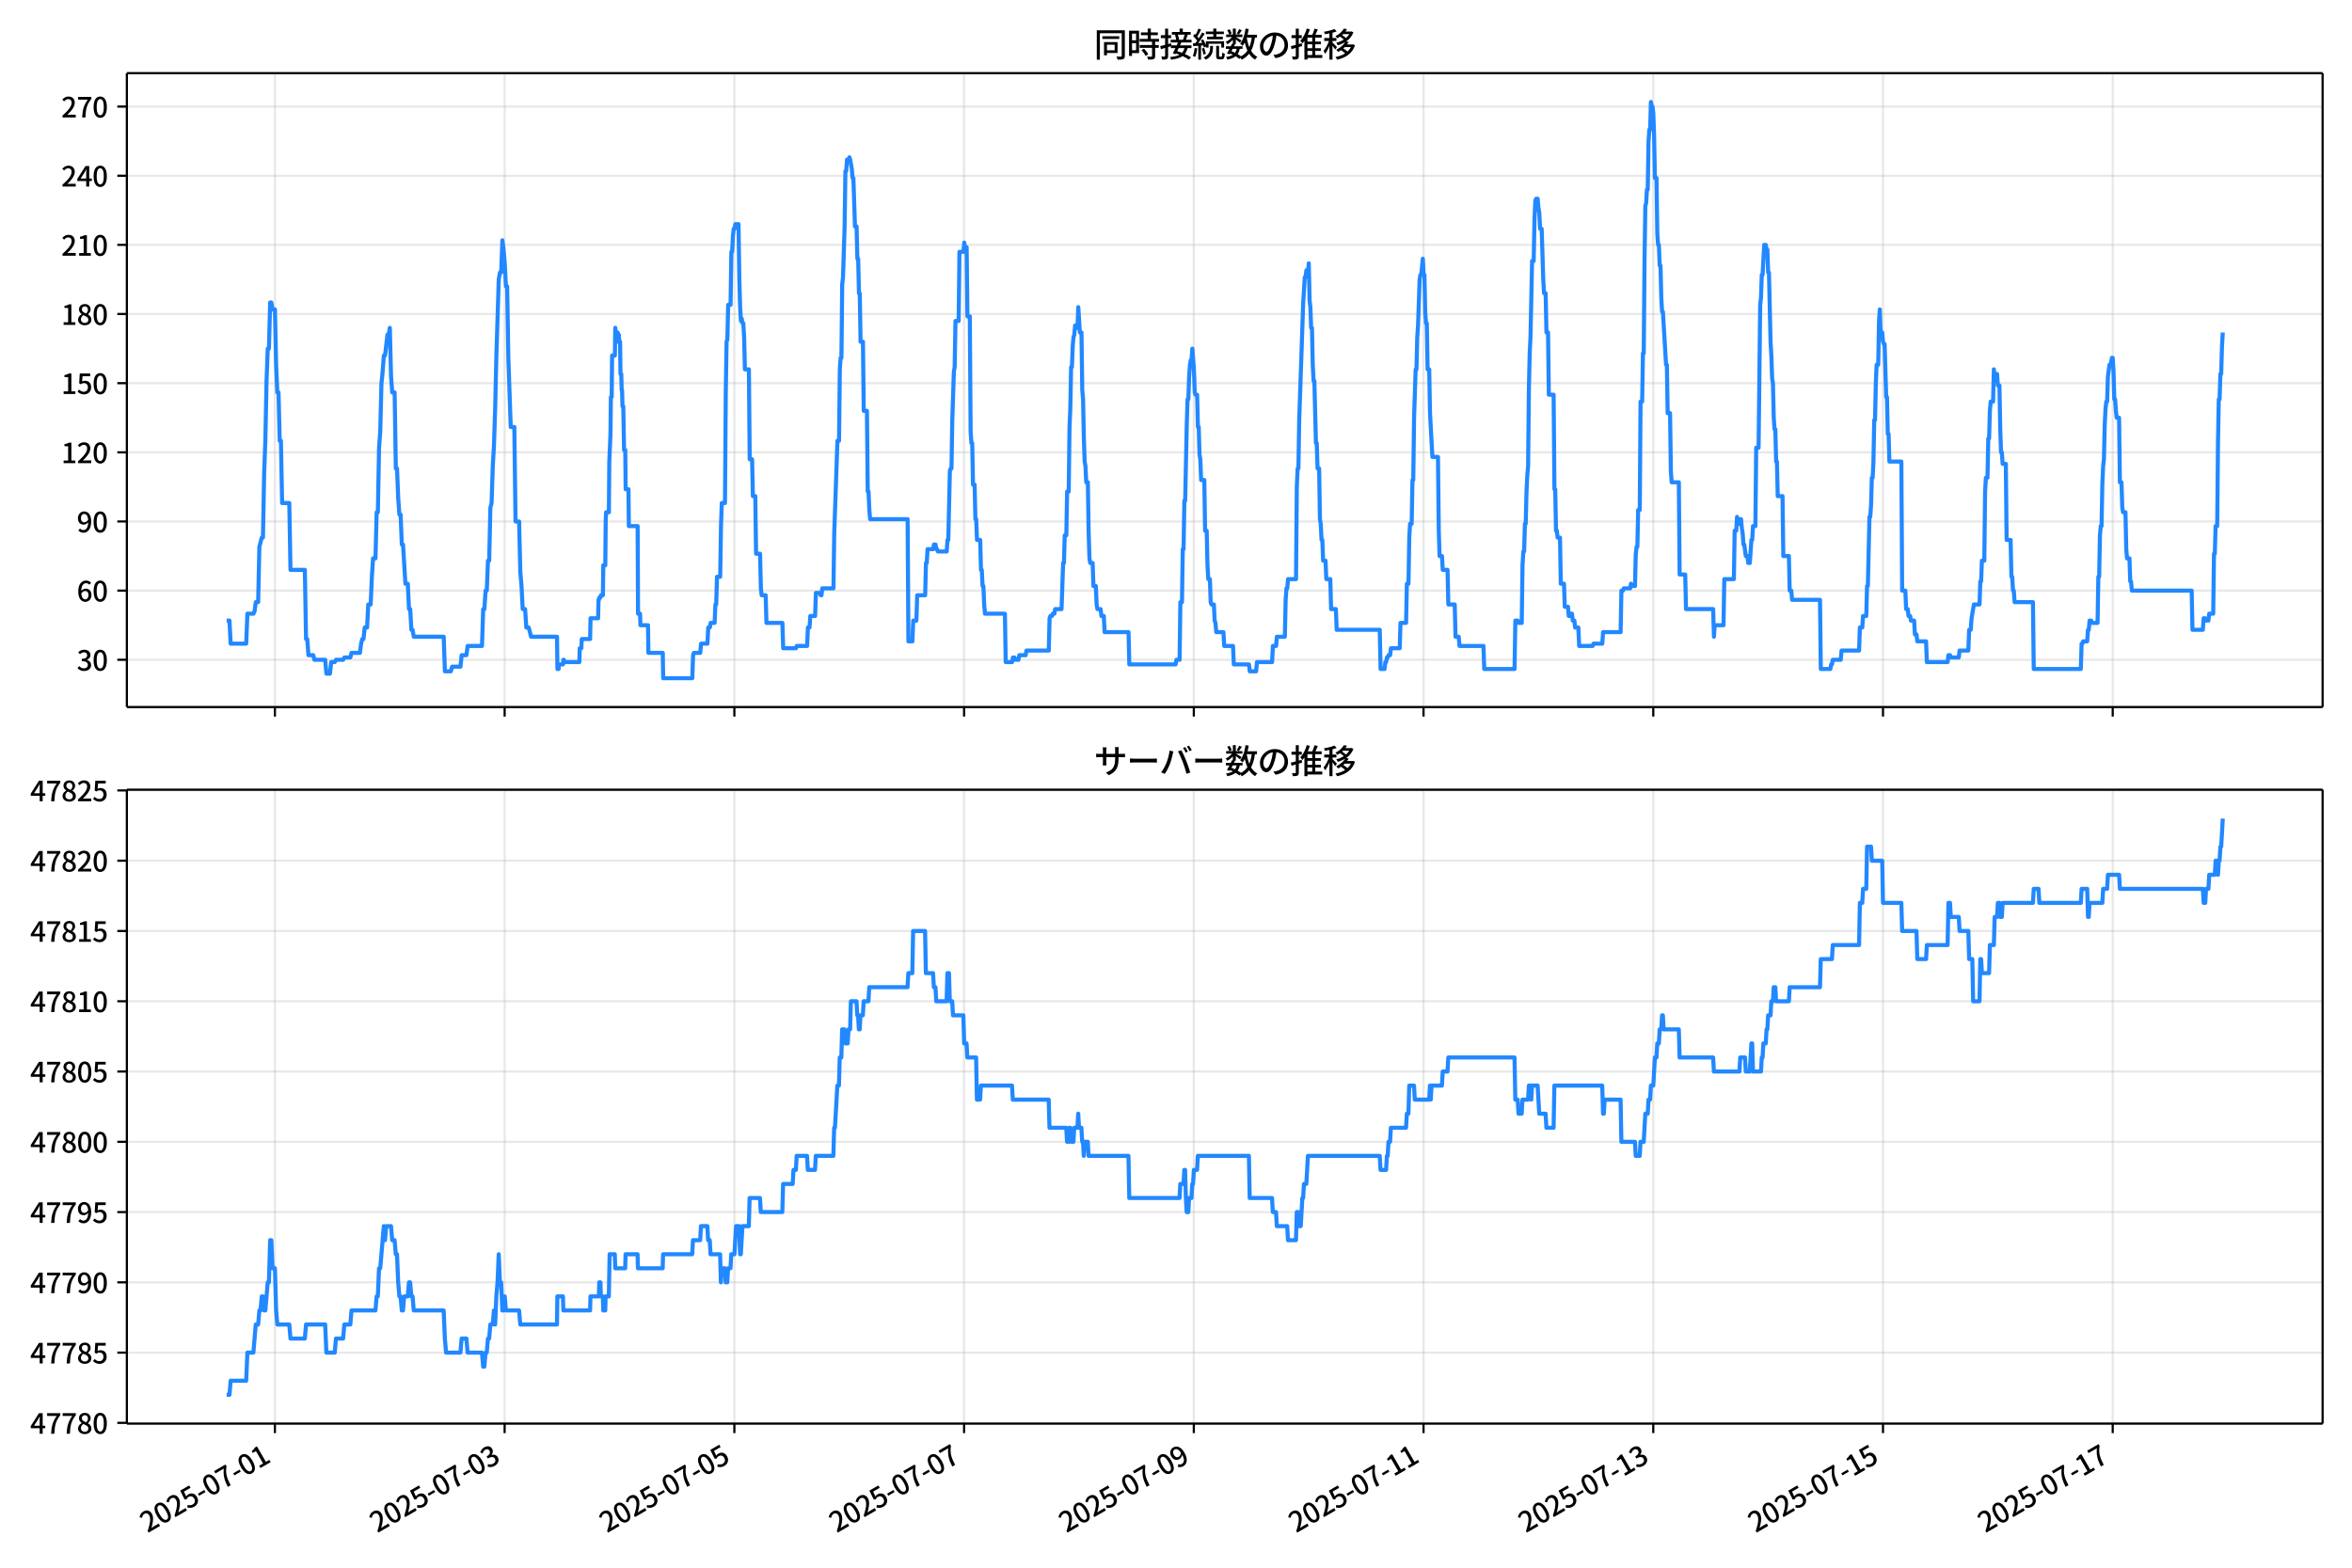 <!DOCTYPE svg  PUBLIC '-//W3C//DTD SVG 1.1//EN'  'http://www.w3.org/Graphics/SVG/1.1/DTD/svg11.dtd'>
<svg version="1.1" viewBox="0 0 864 576" xmlns="http://www.w3.org/2000/svg" xmlns:xlink="http://www.w3.org/1999/xlink">
 <defs>
  <style type="text/css">*{stroke-linejoin: round; stroke-linecap: butt}</style>
 </defs>
 <g id="aa">
  <g id="ab">
   <path d="m0 576h864v-576h-864z" fill="#fff"/>
  </g>
  <g id="ac">
   <g id="ad">
    <path d="m46.6 259.78h806.6v-232.9h-806.6z" fill="#fff"/>
   </g>
   <g id="ae">
    <g id="af">
     <g id="ag">
      <path d="m100.99 259.78v-232.9" clip-path="url(#e)" fill="none" stroke="#b0b0b0" stroke-linecap="square" stroke-opacity=".3" stroke-width=".8"/>
     </g>
     <g id="ah">
      <defs>
       <path id="g" d="m0 0v3.5" stroke="#000" stroke-width=".8"/>
      </defs>
      <use x="100.987" y="259.778" stroke="#000000" stroke-width=".8" xlink:href="#g"/>
     </g>
    </g>
    <g id="ai">
     <g id="aj">
      <path d="m185.38 259.78v-232.9" clip-path="url(#e)" fill="none" stroke="#b0b0b0" stroke-linecap="square" stroke-opacity=".3" stroke-width=".8"/>
     </g>
     <g id="ak">
      <use x="185.376" y="259.778" stroke="#000000" stroke-width=".8" xlink:href="#g"/>
     </g>
    </g>
    <g id="al">
     <g id="am">
      <path d="m269.77 259.78v-232.9" clip-path="url(#e)" fill="none" stroke="#b0b0b0" stroke-linecap="square" stroke-opacity=".3" stroke-width=".8"/>
     </g>
     <g id="an">
      <use x="269.765" y="259.778" stroke="#000000" stroke-width=".8" xlink:href="#g"/>
     </g>
    </g>
    <g id="ao">
     <g id="ap">
      <path d="m354.15 259.78v-232.9" clip-path="url(#e)" fill="none" stroke="#b0b0b0" stroke-linecap="square" stroke-opacity=".3" stroke-width=".8"/>
     </g>
     <g id="aq">
      <use x="354.154" y="259.778" stroke="#000000" stroke-width=".8" xlink:href="#g"/>
     </g>
    </g>
    <g id="ar">
     <g id="as">
      <path d="m438.54 259.78v-232.9" clip-path="url(#e)" fill="none" stroke="#b0b0b0" stroke-linecap="square" stroke-opacity=".3" stroke-width=".8"/>
     </g>
     <g id="at">
      <use x="438.543" y="259.778" stroke="#000000" stroke-width=".8" xlink:href="#g"/>
     </g>
    </g>
    <g id="au">
     <g id="av">
      <path d="m522.93 259.78v-232.9" clip-path="url(#e)" fill="none" stroke="#b0b0b0" stroke-linecap="square" stroke-opacity=".3" stroke-width=".8"/>
     </g>
     <g id="aw">
      <use x="522.932" y="259.778" stroke="#000000" stroke-width=".8" xlink:href="#g"/>
     </g>
    </g>
    <g id="ax">
     <g id="ay">
      <path d="m607.32 259.78v-232.9" clip-path="url(#e)" fill="none" stroke="#b0b0b0" stroke-linecap="square" stroke-opacity=".3" stroke-width=".8"/>
     </g>
     <g id="az">
      <use x="607.322" y="259.778" stroke="#000000" stroke-width=".8" xlink:href="#g"/>
     </g>
    </g>
    <g id="ba">
     <g id="bb">
      <path d="m691.71 259.78v-232.9" clip-path="url(#e)" fill="none" stroke="#b0b0b0" stroke-linecap="square" stroke-opacity=".3" stroke-width=".8"/>
     </g>
     <g id="bc">
      <use x="691.711" y="259.778" stroke="#000000" stroke-width=".8" xlink:href="#g"/>
     </g>
    </g>
    <g id="bd">
     <g id="be">
      <path d="m776.1 259.78v-232.9" clip-path="url(#e)" fill="none" stroke="#b0b0b0" stroke-linecap="square" stroke-opacity=".3" stroke-width=".8"/>
     </g>
     <g id="bf">
      <use x="776.1" y="259.778" stroke="#000000" stroke-width=".8" xlink:href="#g"/>
     </g>
    </g>
   </g>
   <g id="bg">
    <g id="bh">
     <g id="bi">
      <path d="m46.6 242.42h806.6" clip-path="url(#e)" fill="none" stroke="#b0b0b0" stroke-linecap="square" stroke-opacity=".3" stroke-width=".8"/>
     </g>
     <g id="bj">
      <defs>
       <path id="f" d="m0 0h-3.5" stroke="#000" stroke-width=".8"/>
      </defs>
      <use x="46.6" y="242.416" stroke="#000000" stroke-width=".8" xlink:href="#f"/>
     </g>
     <g id="bk">
      <!-- 30 -->
      <g transform="translate(28.2 246.4) scale(.1 -.1)">
       <defs>
        <path id="n" transform="scale(.016)" d="m1715-90q-371 0-656 90t-503 240q-217 150-377 323l359 474q211-205 479-359 269-153 634-153 269 0 467 92 199 93 311 266t112 423q0 256-125 451t-429 300q-304 106-835 106v551q467 0 732 105 266 106 384 291 119 186 119 423 0 307-192 489-192 183-531 183-269 0-503-119-233-118-438-316l-384 460q282 256 614 413 333 157 737 157 422 0 748-144 327-144 512-413 186-269 186-659 0-403-221-685-221-281-592-422v-26q269-70 490-227t349-400 128-557q0-422-215-726-214-304-573-468-358-163-787-163z"/>
        <path id="a" transform="scale(.016)" d="m1830-90q-460 0-806 275-346 276-535 823-188 547-188 1366 0 820 188 1357 189 538 535 803 346 266 806 266 461 0 800-269 340-269 528-803 189-534 189-1354 0-819-189-1366-188-547-528-823-339-275-800-275zm0 589q237 0 422 185 186 186 288 599 103 413 103 1091 0 679-103 1082-102 403-288 582-185 180-422 180-236 0-422-180-186-179-292-582-105-403-105-1082 0-678 105-1091 106-413 292-599 186-185 422-185z"/>
       </defs>
       <use xlink:href="#n"/>
       <use transform="translate(57)" xlink:href="#a"/>
      </g>
     </g>
    </g>
    <g id="bl">
     <g id="bm">
      <path d="m46.6 217.01h806.6" clip-path="url(#e)" fill="none" stroke="#b0b0b0" stroke-linecap="square" stroke-opacity=".3" stroke-width=".8"/>
     </g>
     <g id="bn">
      <use x="46.6" y="217.009" stroke="#000000" stroke-width=".8" xlink:href="#f"/>
     </g>
     <g id="bo">
      <!-- 60 -->
      <g transform="translate(28.2 220.99) scale(.1 -.1)">
       <defs>
        <path id="x" transform="scale(.016)" d="m1971-90q-339 0-634 144-294 144-518 435-224 292-352 733-128 442-128 1044 0 678 147 1161 148 483 397 784 250 301 570 445t665 144q397 0 688-147 292-147 490-359l-403-448q-128 154-327 253-198 99-409 99-307 0-567-182-259-182-413-605-153-422-153-1145 0-608 115-1002t326-589q212-195 493-195 212 0 375 121 163 122 259 343t96 522q0 300-90 511-89 212-259 320-169 109-419 109-211 0-451-134t-458-461l-25 538q134 192 313 323t374 201q196 71 375 71 397 0 694-163 298-163 467-490 170-326 170-825 0-468-195-817-195-348-512-544-317-195-701-195z"/>
       </defs>
       <use xlink:href="#x"/>
       <use transform="translate(57)" xlink:href="#a"/>
      </g>
     </g>
    </g>
    <g id="bp">
     <g id="bq">
      <path d="m46.6 191.6h806.6" clip-path="url(#e)" fill="none" stroke="#b0b0b0" stroke-linecap="square" stroke-opacity=".3" stroke-width=".8"/>
     </g>
     <g id="br">
      <use x="46.6" y="191.602" stroke="#000000" stroke-width=".8" xlink:href="#f"/>
     </g>
     <g id="bs">
      <!-- 90 -->
      <g transform="translate(28.2 195.59) scale(.1 -.1)">
       <defs>
        <path id="m" transform="scale(.016)" d="m1562-90q-410 0-708 150-297 151-502 356l403 461q141-160 346-256t422-96q224 0 425 102 202 103 352 333 151 230 237 614 87 384 87 941 0 589-115 970t-323 563-496 182q-205 0-372-118-166-118-262-336t-96-525q0-301 86-512 87-211 259-323 173-112 417-112 224 0 460 141 237 141 448 461l32-544q-134-180-313-314t-371-208-384-74q-391 0-689 166-297 167-467 496-169 330-169 823 0 467 195 816t515 541 698 192q339 0 636-138 298-137 519-419 221-281 349-710t128-1018q0-691-141-1187t-391-807q-249-310-563-461-313-150-652-150z"/>
       </defs>
       <use xlink:href="#m"/>
       <use transform="translate(57)" xlink:href="#a"/>
      </g>
     </g>
    </g>
    <g id="bt">
     <g id="bu">
      <path d="m46.6 166.2h806.6" clip-path="url(#e)" fill="none" stroke="#b0b0b0" stroke-linecap="square" stroke-opacity=".3" stroke-width=".8"/>
     </g>
     <g id="bv">
      <use x="46.6" y="166.195" stroke="#000000" stroke-width=".8" xlink:href="#f"/>
     </g>
     <g id="bw">
      <!-- 120 -->
      <g transform="translate(22.5 170.18) scale(.1 -.1)">
       <defs>
        <path id="j" transform="scale(.016)" d="m544 0v608h1037v3277h-845v467q333 58 579 147 247 90 451 218h557v-4109h915v-608h-2694z"/>
        <path id="c" transform="scale(.016)" d="m282 0v429q697 621 1164 1136 468 515 701 956 234 442 234 826 0 256-87 451-86 196-262 301-176 106-445 106-275 0-506-151-230-150-422-368l-416 410q301 333 637 518 336 186 803 186 429 0 749-176t496-493 176-745q0-455-224-919t-615-935q-390-470-889-950 186 20 394 36t374 16h1184v-634h-3046z"/>
       </defs>
       <use xlink:href="#j"/>
       <use transform="translate(57)" xlink:href="#c"/>
       <use transform="translate(114)" xlink:href="#a"/>
      </g>
     </g>
    </g>
    <g id="bx">
     <g id="by">
      <path d="m46.6 140.79h806.6" clip-path="url(#e)" fill="none" stroke="#b0b0b0" stroke-linecap="square" stroke-opacity=".3" stroke-width=".8"/>
     </g>
     <g id="bz">
      <use x="46.6" y="140.788" stroke="#000000" stroke-width=".8" xlink:href="#f"/>
     </g>
     <g id="ca">
      <!-- 150 -->
      <g transform="translate(22.5 144.77) scale(.1 -.1)">
       <defs>
        <path id="i" transform="scale(.016)" d="m1715-90q-365 0-653 90t-506 237q-217 147-383 307l352 480q134-134 294-246t361-183q202-70 452-70 262 0 473 118 212 119 333 346 122 227 122 541 0 460-247 716-246 256-649 256-224 0-384-64t-365-198l-365 237 141 2240h2387v-627h-1747l-109-1204q154 77 307 118 154 42 340 42 397 0 723-160t518-490q192-329 192-847 0-519-224-887t-586-560q-361-192-777-192z"/>
       </defs>
       <use xlink:href="#j"/>
       <use transform="translate(57)" xlink:href="#i"/>
       <use transform="translate(114)" xlink:href="#a"/>
      </g>
     </g>
    </g>
    <g id="cb">
     <g id="cc">
      <path d="m46.6 115.38h806.6" clip-path="url(#e)" fill="none" stroke="#b0b0b0" stroke-linecap="square" stroke-opacity=".3" stroke-width=".8"/>
     </g>
     <g id="cd">
      <use x="46.6" y="115.381" stroke="#000000" stroke-width=".8" xlink:href="#f"/>
     </g>
     <g id="ce">
      <!-- 180 -->
      <g transform="translate(22.5 119.37) scale(.1 -.1)">
       <defs>
        <path id="l" transform="scale(.016)" d="m1830-90q-441 0-787 163-345 164-547 448-202 285-202 650 0 314 122 557t314 419 403 291v32q-256 186-442 458-185 272-185 643 0 365 176 640t480 425q304 151 694 151 410 0 704-160t457-439q164-278 164-649 0-237-96-448t-234-381q-137-169-291-278v-32q218-115 397-285 179-169 288-406t109-557q0-346-189-628-189-281-532-448-342-166-803-166zm314 2708q205 198 310 419 106 221 106 464 0 211-83 384t-247 272q-163 99-393 99-288 0-480-183-192-182-192-502 0-256 134-429 135-172 359-294t486-230zm-294-2170q236 0 418 89 183 90 285 253 103 164 103 388 0 211-90 367-89 157-246 272-157 116-368 215t-454 195q-244-173-398-426-153-252-153-553 0-237 118-416 119-179 324-282 205-102 461-102z"/>
       </defs>
       <use xlink:href="#j"/>
       <use transform="translate(57)" xlink:href="#l"/>
       <use transform="translate(114)" xlink:href="#a"/>
      </g>
     </g>
    </g>
    <g id="cf">
     <g id="cg">
      <path d="m46.6 89.974h806.6" clip-path="url(#e)" fill="none" stroke="#b0b0b0" stroke-linecap="square" stroke-opacity=".3" stroke-width=".8"/>
     </g>
     <g id="ch">
      <use x="46.6" y="89.974" stroke="#000000" stroke-width=".8" xlink:href="#f"/>
     </g>
     <g id="ci">
      <!-- 210 -->
      <g transform="translate(22.5 93.959) scale(.1 -.1)">
       <use xlink:href="#c"/>
       <use transform="translate(57)" xlink:href="#j"/>
       <use transform="translate(114)" xlink:href="#a"/>
      </g>
     </g>
    </g>
    <g id="cj">
     <g id="ck">
      <path d="m46.6 64.567h806.6" clip-path="url(#e)" fill="none" stroke="#b0b0b0" stroke-linecap="square" stroke-opacity=".3" stroke-width=".8"/>
     </g>
     <g id="cl">
      <use x="46.6" y="64.567" stroke="#000000" stroke-width=".8" xlink:href="#f"/>
     </g>
     <g id="cm">
      <!-- 240 -->
      <g transform="translate(22.5 68.552) scale(.1 -.1)">
       <defs>
        <path id="k" transform="scale(.016)" d="m2170 0v3072q0 192 12 457 13 266 20 458h-26q-90-179-183-365-92-185-195-364l-921-1415h2579v-576h-3328v493l1875 2957h858v-4717h-691z"/>
       </defs>
       <use xlink:href="#c"/>
       <use transform="translate(57)" xlink:href="#k"/>
       <use transform="translate(114)" xlink:href="#a"/>
      </g>
     </g>
    </g>
    <g id="cn">
     <g id="co">
      <path d="m46.6 39.16h806.6" clip-path="url(#e)" fill="none" stroke="#b0b0b0" stroke-linecap="square" stroke-opacity=".3" stroke-width=".8"/>
     </g>
     <g id="cp">
      <use x="46.6" y="39.16" stroke="#000000" stroke-width=".8" xlink:href="#f"/>
     </g>
     <g id="cq">
      <!-- 270 -->
      <g transform="translate(22.5 43.145) scale(.1 -.1)">
       <defs>
        <path id="b" transform="scale(.016)" d="m1235 0q32 646 109 1187t224 1024 384 941 576 938h-2208v627h3027v-455q-409-512-665-989-256-476-397-969t-205-1053-90-1251h-755z"/>
       </defs>
       <use xlink:href="#c"/>
       <use transform="translate(57)" xlink:href="#b"/>
       <use transform="translate(114)" xlink:href="#a"/>
      </g>
     </g>
    </g>
   </g>
   <g id="cr">
    <path d="m83.264 228.02h1.032l.439 8.469h5.704l.44-11.01h2.198l.44-.847.44-3.388h.879l.44-20.326.879-3.388h.44l.44-23.713.44-11.857.44-22.019.44-11.857h.44l.44-16.938h.44l.44 2.541h.879l.44 20.326.44 10.163h.44l.44 17.785h.44l.44 22.866h2.637l.44 24.56h5.274l.44 25.407h.44l.44 5.928h1.758l.44 1.694h3.956l.44 5.081h1.319l.44-4.234h1.319l.44-.847h2.637l.44-.847h2.198l.44-1.694h3.077l.44-3.388.44-1.694h.44l.44-4.234h.879l.44-8.469h.879l.44-10.163.44-6.775h.879l.44-16.938h.44l.44-23.713.44-5.928.44-17.785.44-4.234.44-5.928h.44l.879-7.622h.44l.44-2.541.44 17.785.44 5.928h.879l.44 27.948h.44l.44 11.01.44 5.928h.44l.44 11.01h.44l.879 14.397h.879l.44 9.316h.44l.44 7.622h.44l.44 2.541h10.988l.44 12.704h2.198l.44-1.694h3.077l.44-4.234h1.758l.44-3.388h5.274l.44-13.55h.44l.44-6.775h.44l.44-11.01h.44l.44-19.479.44-1.694.44-13.55.44-7.622.44-13.55.44-19.479.879-27.948.44-2.541h.44l.44-11.857.44 3.388.44 5.081.44 8.469h.44l.44 26.254.879 25.407h1.319l.44 34.723h1.319l.44 18.632.44 5.081.44 8.469h.879l.44 6.775h.879l.879 3.388h9.523l.147 11.857h.44l.147-1.694h1.465l.147-1.694h.147l.147.847h5.567l.147-5.081h.586l.147-3.388h3.077l.147-7.622h2.784l.147-6.775h.147l.147-.847h.44l.147-.847h.733l.147-11.01h.733l.147-16.091.147-3.388h1.026l.147-18.632.44-10.163.147-13.55h.293l.147-15.244h1.026l.147-10.163.147 1.694h.733l.147 3.388.147-2.541h.147l.147 2.541h.293l.147 11.857h.293l.147 5.928h.147l.147 5.928h.293l.293 16.091h.44l.147 14.397h1.026l.147 13.55h3.223l.147 32.182h.733l.147 4.234h2.784l.147 10.163h5.274l.147 9.316h10.695l.293-8.469.293-.847h2.344l.293-3.388h2.344l.293-5.928h.586l.293-1.694h1.465l.293-6.775h.293l.293-10.163h1.172l.293-18.632.293-8.469h1.172l.293-40.651.293-18.632.293-.847.293-12.704h.879l.293-19.479h.293l.293-5.928.293-2.541h.293l.293-1.694h1.172l.293 20.326.293 10.163.293 5.081.293-.847.293 1.694h.293l.293 5.081.293 11.857h1.465l.293 33.029h.879l.293 13.55h.879l.293 21.173h1.465l.293 12.704.293 2.541h1.465l.293 10.163h5.86l.293 9.316h4.688l.293-.847h3.809l.293-6.775h.586l.293-4.234h1.758l.293-8.469h1.465l.293.847h.293l.293-2.541h4.102l.293-20.326 1.172-33.876h.586l.293-26.254.293-4.234h.293l.293-27.101.293-2.541.586-18.632.293-20.326h.293l.293-4.234h.586l.293-.847.293.847.586 3.388.293 3.388h.293l.586 17.785h.586l.293 11.857h.293l.293 12.704h.293l.293 17.785h.879l.293 25.407h1.172l.293 29.642h.293l.293 6.775.293 3.388h13.772l.293 44.886h1.465l.293-7.622h1.172l.293-9.316h2.93l.293-11.857h.293l.293-5.081h2.051l.293-1.694h.586l.293 1.694h.293l.293.847h3.223l.293-4.234h.293l.586-25.407.293-.847h.293l.293-17.785.586-17.785.293-1.694.293-16.938h1.172l.293-25.407h1.465l.293-3.388.293 1.694h.586l.293 25.407h.879l.293 42.345.293 4.234h.293l.293 15.244h.586l.293 12.704h.293l.293 7.622h1.172l.293 11.01h.293l.293 5.928h.293l.293 6.775.293 3.388h7.325l.293 17.785h2.344l.293-1.694h.586l.293.847h1.172l.293-1.694h2.344l.293-1.694h8.204l.293-11.857.293-.847h.586l.293-.847h.586l.293-1.694h2.344l.586-16.938h.293l.293-10.163h.586l.293-16.091h.586l.293-23.713.293-6.775.293-15.244h.293l.293-7.622.293-3.388.293-.847.293-3.388.293.847h.586l.293-7.622.586 9.316h.586l.293 21.173.293 3.388.293 14.397.293 8.469.293 1.694.293 5.928h.586l.293 18.632.293 9.316.293 1.694h.879l.293 8.469h.879l.293 6.775.293 1.694h1.172l.293 2.541h.879l.293 5.928h8.79l.293 11.857h16.995l.293-1.694h1.172l.293-21.173h.586l.293-19.479h.293l.293-17.785h.293l.586-27.948.293-9.316h.293l.293-8.469.293-4.234.293-1.694h.293l.293-4.234.586 7.622.293 8.469.293.847h.586l.293 11.857h.293l.293 10.163.293 1.694.293 7.622h1.172l.293 18.632h.586l.293 12.704.293 5.081h.586l.293 8.469.293.847h.879l.293 5.928.293.847.293 3.388h2.637l.293 5.081h3.223l.293 6.775h5.567l.293 2.541h2.344l.293-3.388h5.567l.293-5.928h1.172l.293-3.388h2.93l.293-13.55.293-4.234h.293l.293-3.388h2.93l.293-33.876.293-6.775h.293l.293-17.785 1.465-43.192.586-9.316h.293l.293-2.541.293.847h.293l.293-3.388.293 13.55.293 2.541.293 7.622h.293l.293 13.55.293 5.928h.293l.586 22.866h.293l.293 9.316h.586l.293 18.632.293 1.694.293 5.928h.293l.293 7.622h.879l.293 6.775h1.465l.293 11.01h1.758l.293 7.622h15.823l.293 14.397h1.465l.293-2.541h.293l.293-1.694h.293l.293-.847h.586l.293-2.541h3.223l.293-9.316h2.051l.293-14.397h.586l.293-16.938.293-5.081h.586l.293-16.091h.293l.293-22.866.586-17.785h.293l.293-11.857.293-4.234.586-16.938.293-1.694h.293l.586-5.928.293 5.928h.293l.293 13.55.293 4.234h.293l.293 16.938h.586l.293 16.091.879 16.091h2.051l.293 27.101.293 9.316h.879l.293 5.081h1.758l.293 12.704h2.344l.293 11.857h1.172l.293 3.388h8.79l.293 8.469h11.135l.293-17.785h.879l.293.847h1.172l.293-21.173.293-5.081h.293l.293-10.163h.293l.293-11.857.293-5.928.293-3.388.293-28.795.293-12.704.293-5.928.586-27.948h.586l.293-15.244.293-6.775.293-.847h.586l.293 3.388.293 1.694.293 5.928h.586l.586 18.632.293 5.081h.586l.293 14.397h.586l.293 22.866h1.758l.293 34.723h.293l.293 15.244h.293l.293 2.541h.879l.293 16.938h1.172l.293 8.469h1.172l.293 3.388h.293l.293-.847h.586l.293 2.541h.586l.293 2.541h1.172l.293 6.775h4.981l.293-.847h3.223l.293-4.234h6.446l.293-15.244h.586l.293-.847h2.344l.293-1.694.293.847h1.172l.293-11.857.293-2.541h.293l.293-13.55h.586l.293-39.804h.586l.293-17.785h.293l.293-34.723.293-19.479.293-.847.293-5.081h.293l.293-17.785.293-4.234h.293l.293-10.163.293 1.694h.293l.293 2.541.293 8.469.293 15.244h.586l.293 20.326.293 4.234h.293l.293 7.622h.293l.293 11.857.293 5.081h.293l1.172 19.479h.293l.293 17.785h.879l.293 21.173.293 4.234h2.637l.293 33.876h2.051l.293 12.704h9.963l.293 10.163.293-4.234h3.223l.293-16.938h3.516l.293-17.785h.586l.293-5.081.293 2.541h.586l.293-1.694h.293l.293 3.388.293 1.694.293 4.234h.293l.586 4.234h.586l.293 2.541h.586l.586-8.469h.293l.293-5.081h.879l.293-28.795h.879l.586-52.508.293-2.541.293-8.469h.293l.586-11.01h.586l.293 1.694h.293l.293 8.469h.293l.586 25.407.293 5.081.293 8.469.293 1.694.293 12.704.293 4.234h.293l.293 11.857h.293l.293 12.704h1.758l.293 22.019h2.051l.293 12.704h.586l.293 3.388h10.256l.293 25.407h3.516l.293-1.694h.293l.293-1.694h2.93l.293-3.388h6.446l.293-8.469h.879l.293-4.234h1.172l.293-11.01h.293l.586-25.407h.293l.293-4.234.293-10.163h.293l.293-5.928.293-15.244h.293l.293-13.55.293-6.775h.586l.293-16.091.293-4.234.293 8.469h.586l.293 3.388.293.847h.293l.586 19.479h.293l.293 13.55h.293l.293 10.163h4.395l.293 47.426h1.172l.293 6.775h.586l.293 2.541h.586l.293 1.694h1.172l.293 5.081h.586l.293 2.541h3.223l.293 7.622h7.619l.293-2.541h.586l.293.847h2.93l.293-2.541h3.223l.293-7.622h.586l.293-4.234.879-5.081h2.051l.293-8.469h.293l.293-7.622h.879l.293-25.407.293-5.081h.586l.293-14.397h.293l.293-10.163.293-3.388h.879l.293-11.857.293 3.388.293-1.694h.586l.293 4.234h.586l.293 16.091.293 8.469h.293l.293 4.234h1.172l.293 27.948h1.465l.293 13.55h.293l.293 5.081h.293l.293 4.234h6.739l.293 24.56h17.288l.293-9.316h.293l.293-.847h1.465l.293-4.234h.293l.293-3.388h.586l.293.847h2.051l.293-16.938h.293l.293-15.244.293-3.388h.293l.293-15.244.293-6.775.293-2.541.293-12.704.293-5.928.293-2.541h.293l.293-9.316.586-4.234h.293l.293-.847.293-1.694h.293l.293 5.081.293 10.163h.293l.293 4.234.293 2.541h.879l.293 23.713h.586l.293 9.316.293 1.694h.879l.293 13.55.293 3.388h.879l.293 8.469h.293l.293 3.388h21.976l.293 14.397h3.809l.293-4.234h.586l.293.847h.879l.293-2.541h1.465l.293-22.019h.293l.293-10.163h.586l.293-30.488.293-16.091h.293l.293-9.316h.293l.293-10.163.293-5.081v0" clip-path="url(#e)" fill="none" stroke="#28f" stroke-linecap="square" stroke-width="1.5"/>
   </g>
   <g id="cs">
    <path d="m46.6 259.78v-232.9" fill="none" stroke="#000" stroke-linecap="square" stroke-width=".8"/>
   </g>
   <g id="ct">
    <path d="m853.2 259.78v-232.9" fill="none" stroke="#000" stroke-linecap="square" stroke-width=".8"/>
   </g>
   <g id="cu">
    <path d="m46.6 259.78h806.6" fill="none" stroke="#000" stroke-linecap="square" stroke-width=".8"/>
   </g>
   <g id="cv">
    <path d="m46.6 26.88h806.6" fill="none" stroke="#000" stroke-linecap="square" stroke-width=".8"/>
   </g>
   <g id="cw">
    <!-- 同時接続数の推移 -->
    <g transform="translate(401.9 20.88) scale(.12 -.12)">
     <defs>
      <path id="w" transform="scale(.016)" d="m1587 3936h3232v-518h-3232v518zm320-1114h557v-2534h-557v2534zm301 0h2291v-2086h-2291v512h1734v1069h-1734v505zm-1683 2260h5113v-570h-4524v-5056h-589v5626zm4768 0h595v-4896q0-250-67-397t-227-218q-160-77-426-96t-675-19q-13 83-45 192t-77 218q-45 108-89 185 281-13 527-13 247 0 330 0 83 7 118 42 36 35 36 112v4890z"/>
      <path id="u" transform="scale(.016)" d="m2714 4672h3238v-525h-3238v525zm-244-1235h3712v-538h-3712v538zm20-1184h3635v-531h-3635v531zm1523 3155h595v-2310h-595v2310zm832-2451h589v-2823q0-230-61-364-61-135-227-199-167-70-423-86t-633-16q-20 121-78 285-57 163-121 284 275-6 509-9t310-3q77 6 106 28 29 23 29 93v2810zm-2023-1677 487 282q153-160 313-352t294-381q135-189 206-343l-519-313q-64 153-189 348-124 196-278 394-154 199-314 365zm-2086 3718h1619v-4281h-1619v544h1056v3187h-1056v550zm32-1843h1293v-537h-1293v537zm-320 1843h563v-4832h-563v4832z"/>
      <path id="v" transform="scale(.016)" d="m3866 5408h614v-870h-614v870zm-1479-653h3597v-518h-3597v518zm-230-1485h4e3v-518h-4e3v518zm825 922 519 102q64-160 121-342 58-182 96-352 39-170 45-304l-544-128q-6 134-42 313-35 180-83 365-48 186-112 346zm1856 109 589-71q-96-275-202-557-105-281-195-486l-518 77q58 147 122 329 64 183 118 372t86 336zm-2643-2106h3943v-518h-3943v518zm1408 685 602-115q-167-371-362-784t-390-797-362-685l-525 179q160 288 346 666t368 784 323 752zm-659-2157 358 403q352-102 733-240 381-137 752-304 371-166 697-336 327-169 558-329l-384-461q-218 160-532 336-313 176-685 345-371 170-755 323-384 154-742 263zm1894 1114 583-71q-122-550-353-944-230-393-604-662t-922-435q-547-167-1296-269-25 128-93 269-67 141-137 230 678 64 1168 192t819 349q330 221 531 550 202 330 304 791zm-4684 217q396 90 953 240 557 151 1120 311l77-544q-525-154-1053-311-528-156-963-284l-134 588zm121 2093h1965v-563h-1965v563zm819 1248h576v-5229q0-236-51-374t-192-208q-141-77-355-99-214-23-541-16-13 115-64 288t-109 294q205-6 381-6t234 0q64 0 92 28 29 29 29 93v5229z"/>
      <path id="t" transform="scale(.016)" d="m4058 5408h595v-1798h-595v1798zm-1415-563h3443v-499h-3443v499zm231-992h3008v-499h-3008v499zm-224-877h3475v-1203h-531v729h-2432v-729h-512v1203zm1964-877h551v-1881q0-122 22-157 23-35 106-35 25 0 92 0 68 0 135 0t99 0q51 0 83 54t45 224 19 515q90-70 234-131t259-93q-19-429-83-662-64-234-183-326-118-93-316-93-39 0-103 0t-134 0-138 0q-67 0-99 0-237 0-365 64t-176 218q-48 153-48 422v1881zm-1164-6h550v-455q0-243-48-528-48-284-186-579-137-294-409-572-272-279-727-503-70 90-192 208-121 118-230 195 416 205 665 438 250 234 371 474 122 240 164 467 42 228 42 413v442zm-2240 3309 524-192q-121-244-259-503-137-259-275-496t-259-416l-410 173q122 186 246 438 125 253 240 515 116 263 193 481zm716-743 500-230q-224-359-496-756-272-396-548-764-275-368-518-650l-358 205q179 211 377 483 199 272 387 569 189 298 358 592 170 295 298 551zm-1721-665 307 403q166-154 339-340 173-185 320-364t224-327l-326-460q-77 160-218 348-141 189-314 384-172 196-332 356zm1485-832 435 179q128-211 249-458 122-246 215-474 93-227 137-412l-473-211q-32 185-119 422-86 237-201 486-115 250-243 468zm-1530-583q422 26 998 54 576 29 1184 68l7-499q-570-45-1127-84-556-38-992-70l-70 531zm1702-992 436 135q121-276 214-596t118-556l-454-148q-26 237-112 563-86 327-202 602zm-1363 109 499-83q-57-455-163-897-105-441-253-748-51 32-134 73-83 42-170 83-86 42-144 62 148 294 234 697t131 813zm691 627h525v-2861h-525v2861z"/>
      <path id="p" transform="scale(.016)" d="m224 2022h3187v-499h-3187v499zm51 2247h3111v-487h-3111v487zm1127-1735 563-121q-154-320-333-672t-352-679q-173-326-326-582l-532 173q148 243 324 566t345 669q170 346 311 646zm934-832 563-64q-89-480-262-838t-461-614-701-432-976-298q-25 128-99 269t-157 237q659 102 1085 303 426 202 666 554t342 883zm422 3597 519-211q-147-218-298-436-150-217-278-377l-403 186q121 173 252 413 132 240 208 425zm-1203 109h563v-2957h-563v2957zm-1075-320 448 186q134-192 246-420 112-227 157-393l-467-211q-38 172-147 406t-237 432zm1094-1050 397-236q-160-263-400-529-240-265-519-489-278-224-553-378-51 103-141 237-89 135-179 218 269 109 534 294 266 186 493 416 228 231 368 467zm487-204q83-45 246-145 163-99 352-211t346-211 221-150l-327-423q-83 77-230 198-147 122-317 253-170 132-327 250-156 119-259 189l295 250zm1798 396h2311v-556h-2311v556zm115 1178 615-90q-103-640-263-1235t-384-1101q-224-505-512-889-44 57-134 134t-186 157-166 125q275 339 473 796 199 458 340 995 141 538 217 1108zm1223-1510 614-58q-147-1101-445-1940-297-838-813-1443-515-604-1321-1014-26 71-90 177-64 105-134 208-70 102-128 159 742 346 1212 880 471 535 730 1290 260 755 375 1741zm-1005-135q134-851 387-1597 253-745 659-1305 407-560 1002-874-70-57-154-150-83-93-154-189-70-96-121-179-633 371-1056 988-422 618-688 1434-265 816-425 1783l550 89zm-3309-3065 327 416q377-148 754-330 378-182 701-378 324-195 548-368l-416-435q-211 179-519 378-307 198-666 383-358 186-729 334z"/>
      <path id="s" transform="scale(.016)" d="m3686 4378q-64-493-163-1041-99-547-265-1084-192-653-432-1104t-522-688-595-237q-320 0-596 221-275 221-448 621-172 400-172 931 0 537 220 1017 221 480 611 851 391 372 909 583 519 211 1121 211 576 0 1040-186 464-185 793-515 330-329 502-771 173-441 173-941 0-672-278-1194-278-521-816-851-538-329-1318-444l-378 601q166 20 307 42t263 48q307 70 585 217 279 148 496 375 218 227 342 534 125 308 125 692t-122 713q-121 330-358 573-236 243-582 380-346 138-781 138-525 0-935-186-409-185-694-489-284-304-432-656-147-352-147-678 0-365 89-605 90-240 224-355 135-115 276-115t288 144 297 457q151 314 298 800 147 461 246 982 100 522 145 1021l684-12z"/>
      <path id="q" transform="scale(.016)" d="m2995 2925h2893v-519h-2893v519zm0-1280h2893v-519h-2893v519zm-64-1299h3232v-557h-3232v557zm1312 3577h563v-3763h-563v3763zm429 1466 634-141q-154-390-340-794-185-403-339-684l-512 140q103 199 208 458 106 259 195 528 90 269 154 493zm-1472 25 582-147q-153-518-371-1018-217-499-483-931t-573-758q-38 64-109 160-70 96-147 198-77 103-141 160 416 416 733 1034t509 1302zm128-1203h2720v-537h-2720v-4205h-582v4422l313 320h269zm-3174-2157q396 90 953 240 557 151 1120 311l77-544q-525-154-1053-311-528-156-963-284l-134 588zm121 2093h1965v-563h-1965v563zm819 1248h576v-5229q0-236-51-374t-192-208q-141-77-355-99-214-23-541-16-13 115-64 288t-109 294q205-6 381-6t234 0q64 0 92 28 29 29 29 93v5229z"/>
      <path id="o" transform="scale(.016)" d="m4051 5402 595-109q-281-493-729-941t-1107-806q-39 64-106 144t-141 153q-73 74-137 119 608 288 1011 678t614 762zm-77-557h1511v-493h-1863l352 493zm1293 0h109l109 25 384-179q-192-505-496-905t-695-701q-390-301-845-519-454-217-947-358-44 109-137 253t-176 227q448 109 867 294 419 186 777 445 359 259 631 592t419 730v96zm-1990-954 377 307q167-96 336-218 170-121 320-249 151-128 247-237l-397-332q-90 108-237 236t-317 259q-169 132-329 234zm1107-934 595-109q-307-538-803-1031-496-492-1232-876-38 64-102 144t-138 156q-74 77-138 116 455 217 807 483t604 554q253 288 407 563zm-90-589h1460v-506h-1818l358 506zm1268 0h121l109 26 384-167q-192-614-531-1075t-787-794q-448-332-983-553-534-221-1129-355-45 115-132 269-86 153-176 249 551 96 1043 285 493 189 903 473 410 285 714 669t464 883v90zm-2132-1056 410 339q186-102 384-237 198-134 371-275t282-269l-435-371q-103 128-270 272-166 144-361 288t-381 253zm-2150 3533h589v-5376h-589v5376zm-992-1242h2336v-569h-2336v569zm1024-224 365-160q-96-339-231-707-134-368-291-727-157-358-336-672-179-313-365-537-44 128-134 291t-160 272q173 192 339 457 167 266 323 570 157 304 282 618t208 595zm941 1946 416-467q-314-122-695-221-380-99-784-173-403-74-780-131-20 102-71 236-51 135-102 231 358 58 732 138 375 80 711 179t573 208zm-397-2579q58-45 179-170 122-125 266-266 144-140 259-265t160-183l-352-473q-58 102-157 255-99 154-218 317-118 164-227 311-108 147-185 237l275 237z"/>
     </defs>
     <use xlink:href="#w"/>
     <use transform="translate(100)" xlink:href="#u"/>
     <use transform="translate(200)" xlink:href="#v"/>
     <use transform="translate(300)" xlink:href="#t"/>
     <use transform="translate(400)" xlink:href="#p"/>
     <use transform="translate(500)" xlink:href="#s"/>
     <use transform="translate(600)" xlink:href="#q"/>
     <use transform="translate(700)" xlink:href="#o"/>
    </g>
   </g>
  </g>
  <g id="cx">
   <g id="cy">
    <path d="m46.6 523.06h806.6v-232.9h-806.6z" fill="#fff"/>
   </g>
   <g id="cz">
    <g id="da">
     <g id="db">
      <path d="m100.99 523.06v-232.9" clip-path="url(#d)" fill="none" stroke="#b0b0b0" stroke-linecap="square" stroke-opacity=".3" stroke-width=".8"/>
     </g>
     <g id="dc">
      <use x="100.987" y="523.055" stroke="#000000" stroke-width=".8" xlink:href="#g"/>
     </g>
     <g id="dd">
      <!-- 2025-07-01 -->
      <g transform="translate(54.197 563.33) rotate(-30) scale(.1 -.1)">
       <defs>
        <path id="h" transform="scale(.016)" d="m301 1536v544h1689v-544h-1689z"/>
       </defs>
       <use xlink:href="#c"/>
       <use transform="translate(57)" xlink:href="#a"/>
       <use transform="translate(114)" xlink:href="#c"/>
       <use transform="translate(171)" xlink:href="#i"/>
       <use transform="translate(228)" xlink:href="#h"/>
       <use transform="translate(263.7)" xlink:href="#a"/>
       <use transform="translate(320.7)" xlink:href="#b"/>
       <use transform="translate(377.7)" xlink:href="#h"/>
       <use transform="translate(413.4)" xlink:href="#a"/>
       <use transform="translate(470.4)" xlink:href="#j"/>
      </g>
     </g>
    </g>
    <g id="de">
     <g id="df">
      <path d="m185.38 523.06v-232.9" clip-path="url(#d)" fill="none" stroke="#b0b0b0" stroke-linecap="square" stroke-opacity=".3" stroke-width=".8"/>
     </g>
     <g id="dg">
      <use x="185.376" y="523.055" stroke="#000000" stroke-width=".8" xlink:href="#g"/>
     </g>
     <g id="dh">
      <!-- 2025-07-03 -->
      <g transform="translate(138.59 563.33) rotate(-30) scale(.1 -.1)">
       <use xlink:href="#c"/>
       <use transform="translate(57)" xlink:href="#a"/>
       <use transform="translate(114)" xlink:href="#c"/>
       <use transform="translate(171)" xlink:href="#i"/>
       <use transform="translate(228)" xlink:href="#h"/>
       <use transform="translate(263.7)" xlink:href="#a"/>
       <use transform="translate(320.7)" xlink:href="#b"/>
       <use transform="translate(377.7)" xlink:href="#h"/>
       <use transform="translate(413.4)" xlink:href="#a"/>
       <use transform="translate(470.4)" xlink:href="#n"/>
      </g>
     </g>
    </g>
    <g id="di">
     <g id="dj">
      <path d="m269.77 523.06v-232.9" clip-path="url(#d)" fill="none" stroke="#b0b0b0" stroke-linecap="square" stroke-opacity=".3" stroke-width=".8"/>
     </g>
     <g id="dk">
      <use x="269.765" y="523.055" stroke="#000000" stroke-width=".8" xlink:href="#g"/>
     </g>
     <g id="dl">
      <!-- 2025-07-05 -->
      <g transform="translate(222.98 563.33) rotate(-30) scale(.1 -.1)">
       <use xlink:href="#c"/>
       <use transform="translate(57)" xlink:href="#a"/>
       <use transform="translate(114)" xlink:href="#c"/>
       <use transform="translate(171)" xlink:href="#i"/>
       <use transform="translate(228)" xlink:href="#h"/>
       <use transform="translate(263.7)" xlink:href="#a"/>
       <use transform="translate(320.7)" xlink:href="#b"/>
       <use transform="translate(377.7)" xlink:href="#h"/>
       <use transform="translate(413.4)" xlink:href="#a"/>
       <use transform="translate(470.4)" xlink:href="#i"/>
      </g>
     </g>
    </g>
    <g id="dm">
     <g id="dn">
      <path d="m354.15 523.06v-232.9" clip-path="url(#d)" fill="none" stroke="#b0b0b0" stroke-linecap="square" stroke-opacity=".3" stroke-width=".8"/>
     </g>
     <g id="do">
      <use x="354.154" y="523.055" stroke="#000000" stroke-width=".8" xlink:href="#g"/>
     </g>
     <g id="dp">
      <!-- 2025-07-07 -->
      <g transform="translate(307.36 563.33) rotate(-30) scale(.1 -.1)">
       <use xlink:href="#c"/>
       <use transform="translate(57)" xlink:href="#a"/>
       <use transform="translate(114)" xlink:href="#c"/>
       <use transform="translate(171)" xlink:href="#i"/>
       <use transform="translate(228)" xlink:href="#h"/>
       <use transform="translate(263.7)" xlink:href="#a"/>
       <use transform="translate(320.7)" xlink:href="#b"/>
       <use transform="translate(377.7)" xlink:href="#h"/>
       <use transform="translate(413.4)" xlink:href="#a"/>
       <use transform="translate(470.4)" xlink:href="#b"/>
      </g>
     </g>
    </g>
    <g id="dq">
     <g id="dr">
      <path d="m438.54 523.06v-232.9" clip-path="url(#d)" fill="none" stroke="#b0b0b0" stroke-linecap="square" stroke-opacity=".3" stroke-width=".8"/>
     </g>
     <g id="ds">
      <use x="438.543" y="523.055" stroke="#000000" stroke-width=".8" xlink:href="#g"/>
     </g>
     <g id="dt">
      <!-- 2025-07-09 -->
      <g transform="translate(391.75 563.33) rotate(-30) scale(.1 -.1)">
       <use xlink:href="#c"/>
       <use transform="translate(57)" xlink:href="#a"/>
       <use transform="translate(114)" xlink:href="#c"/>
       <use transform="translate(171)" xlink:href="#i"/>
       <use transform="translate(228)" xlink:href="#h"/>
       <use transform="translate(263.7)" xlink:href="#a"/>
       <use transform="translate(320.7)" xlink:href="#b"/>
       <use transform="translate(377.7)" xlink:href="#h"/>
       <use transform="translate(413.4)" xlink:href="#a"/>
       <use transform="translate(470.4)" xlink:href="#m"/>
      </g>
     </g>
    </g>
    <g id="du">
     <g id="dv">
      <path d="m522.93 523.06v-232.9" clip-path="url(#d)" fill="none" stroke="#b0b0b0" stroke-linecap="square" stroke-opacity=".3" stroke-width=".8"/>
     </g>
     <g id="dw">
      <use x="522.932" y="523.055" stroke="#000000" stroke-width=".8" xlink:href="#g"/>
     </g>
     <g id="dx">
      <!-- 2025-07-11 -->
      <g transform="translate(476.14 563.33) rotate(-30) scale(.1 -.1)">
       <use xlink:href="#c"/>
       <use transform="translate(57)" xlink:href="#a"/>
       <use transform="translate(114)" xlink:href="#c"/>
       <use transform="translate(171)" xlink:href="#i"/>
       <use transform="translate(228)" xlink:href="#h"/>
       <use transform="translate(263.7)" xlink:href="#a"/>
       <use transform="translate(320.7)" xlink:href="#b"/>
       <use transform="translate(377.7)" xlink:href="#h"/>
       <use transform="translate(413.4)" xlink:href="#j"/>
       <use transform="translate(470.4)" xlink:href="#j"/>
      </g>
     </g>
    </g>
    <g id="dy">
     <g id="dz">
      <path d="m607.32 523.06v-232.9" clip-path="url(#d)" fill="none" stroke="#b0b0b0" stroke-linecap="square" stroke-opacity=".3" stroke-width=".8"/>
     </g>
     <g id="ea">
      <use x="607.322" y="523.055" stroke="#000000" stroke-width=".8" xlink:href="#g"/>
     </g>
     <g id="eb">
      <!-- 2025-07-13 -->
      <g transform="translate(560.53 563.33) rotate(-30) scale(.1 -.1)">
       <use xlink:href="#c"/>
       <use transform="translate(57)" xlink:href="#a"/>
       <use transform="translate(114)" xlink:href="#c"/>
       <use transform="translate(171)" xlink:href="#i"/>
       <use transform="translate(228)" xlink:href="#h"/>
       <use transform="translate(263.7)" xlink:href="#a"/>
       <use transform="translate(320.7)" xlink:href="#b"/>
       <use transform="translate(377.7)" xlink:href="#h"/>
       <use transform="translate(413.4)" xlink:href="#j"/>
       <use transform="translate(470.4)" xlink:href="#n"/>
      </g>
     </g>
    </g>
    <g id="ec">
     <g id="ed">
      <path d="m691.71 523.06v-232.9" clip-path="url(#d)" fill="none" stroke="#b0b0b0" stroke-linecap="square" stroke-opacity=".3" stroke-width=".8"/>
     </g>
     <g id="ee">
      <use x="691.711" y="523.055" stroke="#000000" stroke-width=".8" xlink:href="#g"/>
     </g>
     <g id="ef">
      <!-- 2025-07-15 -->
      <g transform="translate(644.92 563.33) rotate(-30) scale(.1 -.1)">
       <use xlink:href="#c"/>
       <use transform="translate(57)" xlink:href="#a"/>
       <use transform="translate(114)" xlink:href="#c"/>
       <use transform="translate(171)" xlink:href="#i"/>
       <use transform="translate(228)" xlink:href="#h"/>
       <use transform="translate(263.7)" xlink:href="#a"/>
       <use transform="translate(320.7)" xlink:href="#b"/>
       <use transform="translate(377.7)" xlink:href="#h"/>
       <use transform="translate(413.4)" xlink:href="#j"/>
       <use transform="translate(470.4)" xlink:href="#i"/>
      </g>
     </g>
    </g>
    <g id="eg">
     <g id="eh">
      <path d="m776.1 523.06v-232.9" clip-path="url(#d)" fill="none" stroke="#b0b0b0" stroke-linecap="square" stroke-opacity=".3" stroke-width=".8"/>
     </g>
     <g id="ei">
      <use x="776.1" y="523.055" stroke="#000000" stroke-width=".8" xlink:href="#g"/>
     </g>
     <g id="ej">
      <!-- 2025-07-17 -->
      <g transform="translate(729.31 563.33) rotate(-30) scale(.1 -.1)">
       <use xlink:href="#c"/>
       <use transform="translate(57)" xlink:href="#a"/>
       <use transform="translate(114)" xlink:href="#c"/>
       <use transform="translate(171)" xlink:href="#i"/>
       <use transform="translate(228)" xlink:href="#h"/>
       <use transform="translate(263.7)" xlink:href="#a"/>
       <use transform="translate(320.7)" xlink:href="#b"/>
       <use transform="translate(377.7)" xlink:href="#h"/>
       <use transform="translate(413.4)" xlink:href="#j"/>
       <use transform="translate(470.4)" xlink:href="#b"/>
      </g>
     </g>
    </g>
   </g>
   <g id="ek">
    <g id="el">
     <g id="em">
      <path d="m46.6 522.8h806.6" clip-path="url(#d)" fill="none" stroke="#b0b0b0" stroke-linecap="square" stroke-opacity=".3" stroke-width=".8"/>
     </g>
     <g id="en">
      <use x="46.6" y="522.797" stroke="#000000" stroke-width=".8" xlink:href="#f"/>
     </g>
     <g id="eo">
      <!-- 47780 -->
      <g transform="translate(11.1 526.78) scale(.1 -.1)">
       <use xlink:href="#k"/>
       <use transform="translate(57)" xlink:href="#b"/>
       <use transform="translate(114)" xlink:href="#b"/>
       <use transform="translate(171)" xlink:href="#l"/>
       <use transform="translate(228)" xlink:href="#a"/>
      </g>
     </g>
    </g>
    <g id="ep">
     <g id="eq">
      <path d="m46.6 496.98h806.6" clip-path="url(#d)" fill="none" stroke="#b0b0b0" stroke-linecap="square" stroke-opacity=".3" stroke-width=".8"/>
     </g>
     <g id="er">
      <use x="46.6" y="496.977" stroke="#000000" stroke-width=".8" xlink:href="#f"/>
     </g>
     <g id="es">
      <!-- 47785 -->
      <g transform="translate(11.1 500.96) scale(.1 -.1)">
       <use xlink:href="#k"/>
       <use transform="translate(57)" xlink:href="#b"/>
       <use transform="translate(114)" xlink:href="#b"/>
       <use transform="translate(171)" xlink:href="#l"/>
       <use transform="translate(228)" xlink:href="#i"/>
      </g>
     </g>
    </g>
    <g id="et">
     <g id="eu">
      <path d="m46.6 471.16h806.6" clip-path="url(#d)" fill="none" stroke="#b0b0b0" stroke-linecap="square" stroke-opacity=".3" stroke-width=".8"/>
     </g>
     <g id="ev">
      <use x="46.6" y="471.157" stroke="#000000" stroke-width=".8" xlink:href="#f"/>
     </g>
     <g id="ew">
      <!-- 47790 -->
      <g transform="translate(11.1 475.14) scale(.1 -.1)">
       <use xlink:href="#k"/>
       <use transform="translate(57)" xlink:href="#b"/>
       <use transform="translate(114)" xlink:href="#b"/>
       <use transform="translate(171)" xlink:href="#m"/>
       <use transform="translate(228)" xlink:href="#a"/>
      </g>
     </g>
    </g>
    <g id="ex">
     <g id="ey">
      <path d="m46.6 445.34h806.6" clip-path="url(#d)" fill="none" stroke="#b0b0b0" stroke-linecap="square" stroke-opacity=".3" stroke-width=".8"/>
     </g>
     <g id="ez">
      <use x="46.6" y="445.337" stroke="#000000" stroke-width=".8" xlink:href="#f"/>
     </g>
     <g id="fa">
      <!-- 47795 -->
      <g transform="translate(11.1 449.32) scale(.1 -.1)">
       <use xlink:href="#k"/>
       <use transform="translate(57)" xlink:href="#b"/>
       <use transform="translate(114)" xlink:href="#b"/>
       <use transform="translate(171)" xlink:href="#m"/>
       <use transform="translate(228)" xlink:href="#i"/>
      </g>
     </g>
    </g>
    <g id="fb">
     <g id="fc">
      <path d="m46.6 419.52h806.6" clip-path="url(#d)" fill="none" stroke="#b0b0b0" stroke-linecap="square" stroke-opacity=".3" stroke-width=".8"/>
     </g>
     <g id="fd">
      <use x="46.6" y="419.517" stroke="#000000" stroke-width=".8" xlink:href="#f"/>
     </g>
     <g id="fe">
      <!-- 47800 -->
      <g transform="translate(11.1 423.5) scale(.1 -.1)">
       <use xlink:href="#k"/>
       <use transform="translate(57)" xlink:href="#b"/>
       <use transform="translate(114)" xlink:href="#l"/>
       <use transform="translate(171)" xlink:href="#a"/>
       <use transform="translate(228)" xlink:href="#a"/>
      </g>
     </g>
    </g>
    <g id="ff">
     <g id="fg">
      <path d="m46.6 393.7h806.6" clip-path="url(#d)" fill="none" stroke="#b0b0b0" stroke-linecap="square" stroke-opacity=".3" stroke-width=".8"/>
     </g>
     <g id="fh">
      <use x="46.6" y="393.697" stroke="#000000" stroke-width=".8" xlink:href="#f"/>
     </g>
     <g id="fi">
      <!-- 47805 -->
      <g transform="translate(11.1 397.68) scale(.1 -.1)">
       <use xlink:href="#k"/>
       <use transform="translate(57)" xlink:href="#b"/>
       <use transform="translate(114)" xlink:href="#l"/>
       <use transform="translate(171)" xlink:href="#a"/>
       <use transform="translate(228)" xlink:href="#i"/>
      </g>
     </g>
    </g>
    <g id="fj">
     <g id="fk">
      <path d="m46.6 367.88h806.6" clip-path="url(#d)" fill="none" stroke="#b0b0b0" stroke-linecap="square" stroke-opacity=".3" stroke-width=".8"/>
     </g>
     <g id="fl">
      <use x="46.6" y="367.876" stroke="#000000" stroke-width=".8" xlink:href="#f"/>
     </g>
     <g id="fm">
      <!-- 47810 -->
      <g transform="translate(11.1 371.86) scale(.1 -.1)">
       <use xlink:href="#k"/>
       <use transform="translate(57)" xlink:href="#b"/>
       <use transform="translate(114)" xlink:href="#l"/>
       <use transform="translate(171)" xlink:href="#j"/>
       <use transform="translate(228)" xlink:href="#a"/>
      </g>
     </g>
    </g>
    <g id="fn">
     <g id="fo">
      <path d="m46.6 342.06h806.6" clip-path="url(#d)" fill="none" stroke="#b0b0b0" stroke-linecap="square" stroke-opacity=".3" stroke-width=".8"/>
     </g>
     <g id="fp">
      <use x="46.6" y="342.056" stroke="#000000" stroke-width=".8" xlink:href="#f"/>
     </g>
     <g id="fq">
      <!-- 47815 -->
      <g transform="translate(11.1 346.04) scale(.1 -.1)">
       <use xlink:href="#k"/>
       <use transform="translate(57)" xlink:href="#b"/>
       <use transform="translate(114)" xlink:href="#l"/>
       <use transform="translate(171)" xlink:href="#j"/>
       <use transform="translate(228)" xlink:href="#i"/>
      </g>
     </g>
    </g>
    <g id="fr">
     <g id="fs">
      <path d="m46.6 316.24h806.6" clip-path="url(#d)" fill="none" stroke="#b0b0b0" stroke-linecap="square" stroke-opacity=".3" stroke-width=".8"/>
     </g>
     <g id="ft">
      <use x="46.6" y="316.236" stroke="#000000" stroke-width=".8" xlink:href="#f"/>
     </g>
     <g id="fu">
      <!-- 47820 -->
      <g transform="translate(11.1 320.22) scale(.1 -.1)">
       <use xlink:href="#k"/>
       <use transform="translate(57)" xlink:href="#b"/>
       <use transform="translate(114)" xlink:href="#l"/>
       <use transform="translate(171)" xlink:href="#c"/>
       <use transform="translate(228)" xlink:href="#a"/>
      </g>
     </g>
    </g>
    <g id="fv">
     <g id="fw">
      <path d="m46.6 290.42h806.6" clip-path="url(#d)" fill="none" stroke="#b0b0b0" stroke-linecap="square" stroke-opacity=".3" stroke-width=".8"/>
     </g>
     <g id="fx">
      <use x="46.6" y="290.416" stroke="#000000" stroke-width=".8" xlink:href="#f"/>
     </g>
     <g id="fy">
      <!-- 47825 -->
      <g transform="translate(11.1 294.4) scale(.1 -.1)">
       <use xlink:href="#k"/>
       <use transform="translate(57)" xlink:href="#b"/>
       <use transform="translate(114)" xlink:href="#l"/>
       <use transform="translate(171)" xlink:href="#c"/>
       <use transform="translate(228)" xlink:href="#i"/>
      </g>
     </g>
    </g>
   </g>
   <g id="fz">
    <path d="m83.264 512.47h1.032l.439-5.164h5.704l.44-10.328h2.198l.879-10.328h.879l.44-5.164h.44l.44-5.164h.44l.44 5.164h.44l.879-10.328h.44l.44-15.492h.44l.44 10.328h.879l.44 15.492.44 5.164h4.395l.44 5.164h5.274l.44-5.164h7.032l.44 10.328h3.077l.44-5.164h2.637l.44-5.164h2.198l.44-5.164h8.79l.44-5.164h.44l.44-10.328h.44l1.319-15.492.44 5.164.44-5.164h1.758l.44 5.164h.879l.44 5.164h.44l.44 10.328.44 5.164h.44l.44 5.164h.44l.44-5.164h1.319l.44-5.164h.44l.44 5.164h.44l.44 5.164h10.988l.44 10.328.44 5.164h5.274l.44-5.164h1.758l.44 5.164h5.274l.44 5.164h.44l.44-5.164h.44l.44-5.164h.44l.44-5.164h.879l.44-5.164.44 5.164.44-10.328.44-5.164.44-10.328.44 10.328h.44l.44 10.328h.44l.44-5.164.44 5.164h4.835l.44 5.164h13.479l.147-10.328h2.051l.147 5.164h9.816l.147-5.164h3.077l.147-5.164h.44l.147 5.164h.733l.147 5.164h.733l.147-5.164h1.172l.293-15.492h1.905l.147 5.164h3.663l.147-5.164h4.395l.147 5.164h9.084l.147-5.164h10.695l.293-5.164h2.637l.293-5.164h2.344l.293 5.164h.586l.293 5.164h3.516l.293 10.328.293-5.164h1.172l.293 5.164h.586l.293-5.164h.879l.293-5.164h1.172l.586-10.328h1.172l.293 10.328h.293l.586-10.328h2.344l.293-10.328h3.809l.293 5.164h7.912l.293-10.328h3.516l.293-5.164h.879l.293-5.164h3.809l.293 5.164h2.637l.293-5.164h6.446l.293-10.328h.293l.879-15.492h.586l.293-10.328h.586l.293-10.328h.879l.293 5.164h.879l.293-5.164h.586l.293-10.328h2.051l.293 5.164h.293l.293 5.164h.293l.293-5.164h.879l.293-5.164h1.758l.293-5.164h14.065l.293-5.164h1.465l.293-15.492h4.395l.293 15.492h2.637l.293 5.164h.586l.293 5.164h3.809l.293-10.328h.586l.293 10.328h.879l.293 5.164h3.809l.293 10.328h.879l.293 5.164h3.223l.293 15.492h1.172l.293-5.164h11.428l.293 5.164h13.186l.293 10.328h6.153l.293 5.164h.586l.293-5.164h.293l.293 5.164h.879l.293-5.164h1.172l.293-5.164.293 5.164h.879l.293 5.164h.293l.293 5.164.293-5.164h1.172l.293 5.164h14.651l.293 15.492h18.46l.293-5.164h1.172l.293-5.164h.293l.293 10.328.293 5.164h.586l.293-5.164h.879l.293-5.164h.293l.293-5.164h1.172l.293-5.164h18.753l.293 15.492h8.204l.293 5.164h1.172l.293 5.164h3.809l.293 5.164h2.93l.293-10.328h.586l.293 5.164h.586l.586-10.328h.293l.293-5.164h.879l.586-10.328h26.372l.293 5.164h2.051l.293-5.164h.293l.293-5.164h.586l.293-5.164h5.567l.293-5.164h.586l.293-10.328h1.758l.293 5.164h5.274l.293-5.164.293 5.164.293-5.164h3.809l.293-5.164h1.758l.293-5.164h24.32l.293 15.492h.879l.293 5.164h1.172l.293-5.164h2.051l.293-5.164h.586l.293 5.164.293-5.164h2.051l.586 10.328h2.344l.293 5.164h2.637l.293-15.492h17.581l.293 10.328h.293l.293-5.164h5.86l.293 15.492h4.981l.293 5.164h1.465l.293-5.164h1.172l.586-10.328h.879l.293-5.164h.586l.293-5.164h.879l.586-10.328h.586l.293-5.164h.586l.293-5.164h.586l.293-5.164h.293l.293 5.164h5.567l.293 10.328h12.307l.293 5.164h9.377l.293-5.164h1.758l.293 5.164h1.465l.586-10.328h.293l.293 10.328h2.93l.293-5.164h.293l.293-5.164h.879l.293-5.164h.293l.293-5.164h.879l.293-5.164h.586l.293-5.164h.586l.293 5.164h4.688l.293-5.164h11.135l.293-10.328h4.102l.293-5.164h9.67l.293-15.492h.879l.293-5.164h1.172l.293-15.492h1.465l.293 5.164h3.809l.293 15.492h6.739l.293 10.328h5.274l.293 10.328h3.223l.293-5.164h7.619l.293-15.492h.586l.293 5.164h2.93l.293 5.164h3.223l.293 10.328h1.172l.293 15.492h2.344l.293-15.492h.293l.293 5.164h2.637l.293-10.328h1.465l.293-10.328h.879l.293-5.164h.586l.293 5.164h.586l.293-5.164h11.135l.293-5.164h1.758l.293 5.164h15.237l.293-5.164h2.051l.293 10.328h.293l.293-5.164h4.688l.293-5.164h1.465l.293-5.164h4.102l.293 5.164h30.474l.293 5.164h.586l.293-5.164h.879l.293-5.164h2.051l.293-5.164h.586l.293 5.164.293-5.164h.293l.293-5.164h.293l.586-10.328v0" clip-path="url(#d)" fill="none" stroke="#28f" stroke-linecap="square" stroke-width="1.5"/>
   </g>
   <g id="ga">
    <path d="m46.6 523.06v-232.9" fill="none" stroke="#000" stroke-linecap="square" stroke-width=".8"/>
   </g>
   <g id="gb">
    <path d="m853.2 523.06v-232.9" fill="none" stroke="#000" stroke-linecap="square" stroke-width=".8"/>
   </g>
   <g id="gc">
    <path d="m46.6 523.06h806.6" fill="none" stroke="#000" stroke-linecap="square" stroke-width=".8"/>
   </g>
   <g id="gd">
    <path d="m46.6 290.16h806.6" fill="none" stroke="#000" stroke-linecap="square" stroke-width=".8"/>
   </g>
   <g id="ge">
    <!-- サーバー数の推移 -->
    <g transform="translate(401.9 284.16) scale(.12 -.12)">
     <defs>
      <path id="z" transform="scale(.016)" d="m4685 2893q0-621-84-1111-83-489-288-877-204-387-569-691t-928-560l-544 512q448 167 781 371 333 205 550 503 218 298 323 739 106 442 106 1075v1620q0 192-10 339-9 147-22 217h723q-6-70-22-217t-16-339v-1581zm-2304 2086q-7-64-23-199-16-134-16-313v-2317q0-128 6-256 7-128 13-224 7-96 13-140h-710q6 44 12 140 7 96 13 221 7 125 7 259v2317q0 122-10 256-9 135-28 256h723zm-1978-1197q45-12 144-22t237-20q138-9 285-9h4217q237 0 394 13t246 26v-679q-76 7-240 13-163 6-393 6h-4224q-147 0-282-3-134-3-234-10-99-6-150-12v697z"/>
      <path id="r" transform="scale(.016)" d="m621 2854q109-6 265-16 157-9 339-16 183-6 349-6 128 0 352 0t509 0 598 0q314 0 624 0 311 0 586 0t486 0q212 0 327 0 230 0 416 16t301 22v-793q-109 6-308 19-198 13-409 13-109 0-324 0-214 0-489 0t-586 0q-310 0-624 0-313 0-598 0t-509 0-352 0q-262 0-525-10-262-9-428-22v793z"/>
      <path id="y" transform="scale(.016)" d="m4941 5037q83-109 176-269t182-320q90-160 154-288l-416-179q-96 192-240 448t-272 435l416 173zm723 275q83-122 182-282 100-160 196-317 96-156 153-271l-416-186q-102 205-246 454-144 250-279 429l410 173zm-4339-3360q102 262 201 556 100 295 183 612t144 630q61 314 93 602l723-147q-19-83-45-183-26-99-48-195t-42-166q-32-154-86-394t-131-512-164-551q-86-278-182-514-115-301-269-618-153-317-326-618-173-300-346-550l-697 294q301 397 563 874t429 880zm3155 198q-96 250-215 531-118 282-243 567-124 285-246 534-122 250-224 429l659 218q96-179 221-429t253-535q128-284 249-566 122-281 218-525 90-230 195-518 106-288 211-592 106-304 195-589 90-285 154-515l-729-237q-84 352-199 736t-240 768-259 723z"/>
     </defs>
     <use xlink:href="#z"/>
     <use transform="translate(100)" xlink:href="#r"/>
     <use transform="translate(200)" xlink:href="#y"/>
     <use transform="translate(300)" xlink:href="#r"/>
     <use transform="translate(400)" xlink:href="#p"/>
     <use transform="translate(500)" xlink:href="#s"/>
     <use transform="translate(600)" xlink:href="#q"/>
     <use transform="translate(700)" xlink:href="#o"/>
    </g>
   </g>
  </g>
 </g>
 <defs>
  <clipPath id="e">
   <rect x="46.6" y="26.88" width="806.6" height="232.9"/>
  </clipPath>
  <clipPath id="d">
   <rect x="46.6" y="290.16" width="806.6" height="232.9"/>
  </clipPath>
 </defs>
</svg>
